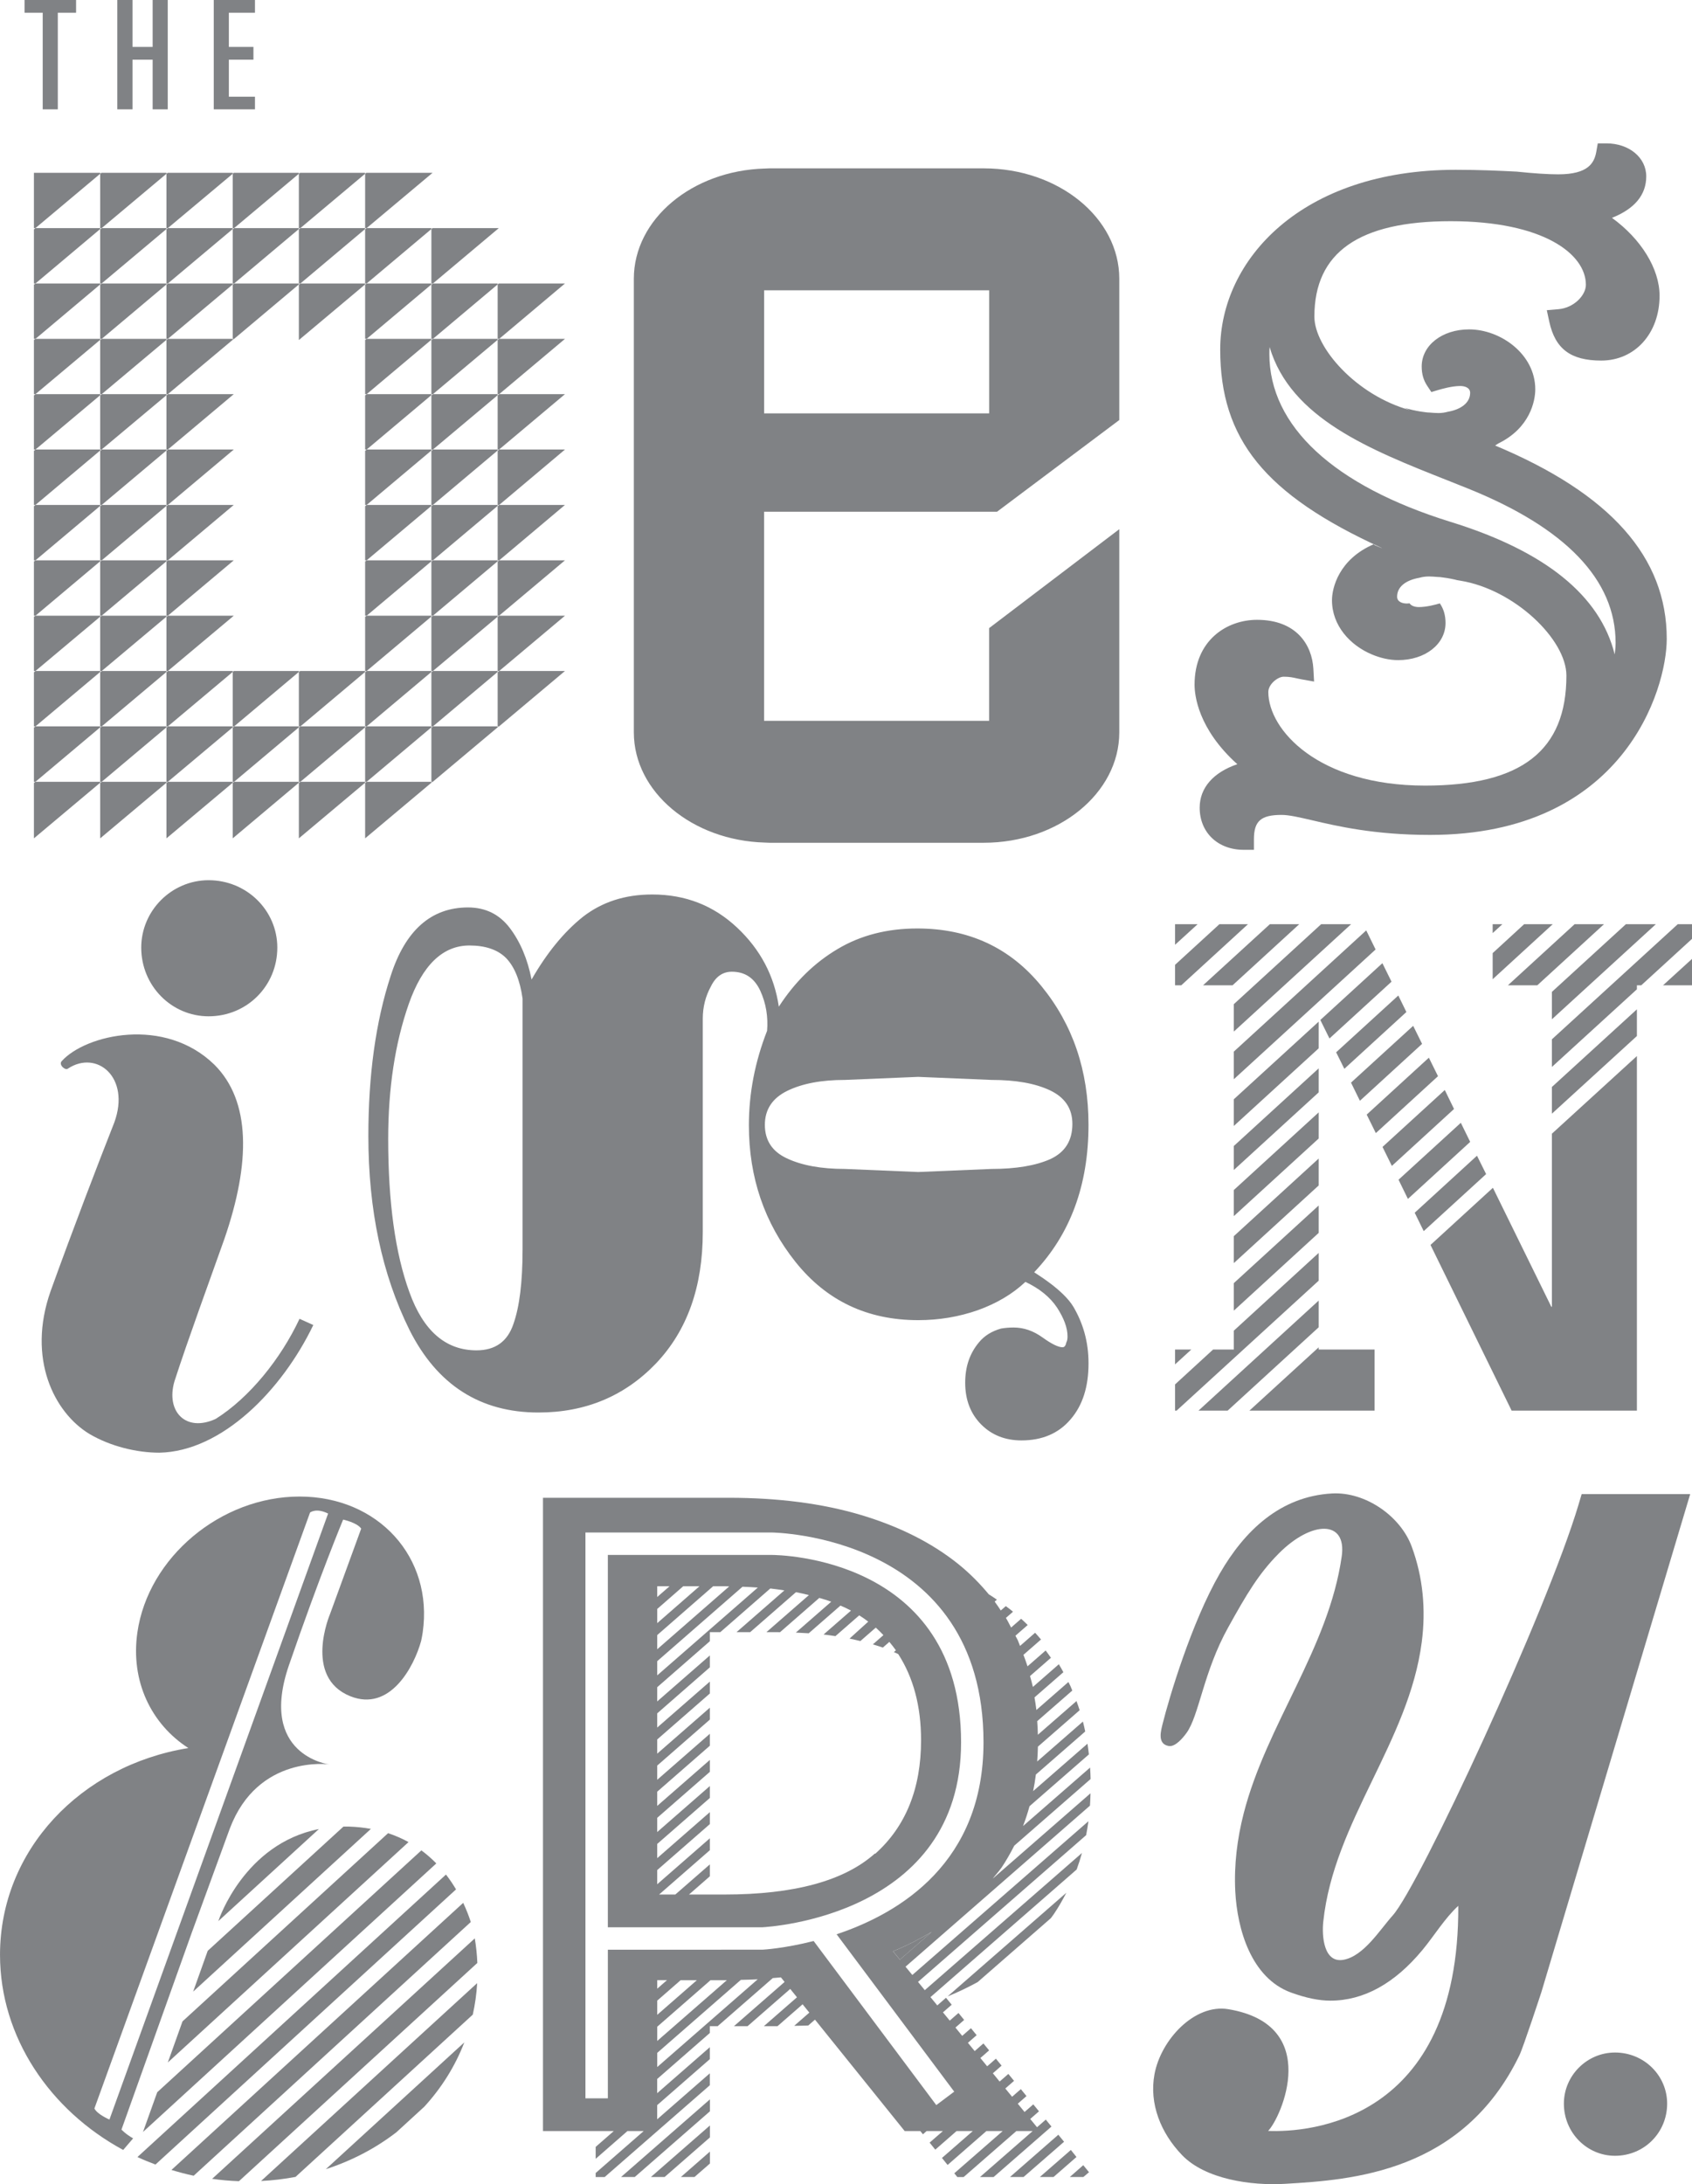 <!-- Generator: Adobe Illustrator 16.0.0, SVG Export Plug-In . SVG Version: 6.00 Build 0)  -->
<svg xmlns:rdf="http://www.w3.org/1999/02/22-rdf-syntax-ns#" xmlns="http://www.w3.org/2000/svg" enable-background="new 0 0 841.89 1190.55" xml:space="preserve" viewBox="0 0 144.524 186.509" version="1.1" y="0px" x="0px" xmlns:cc="http://creativecommons.org/ns#" xmlns:dc="http://purl.org/dc/elements/1.1/"><g fill="#808285" transform="translate(-348.462,-502.213)"><path d="m425.33,669.55,2.729-2.379c-1.014,0.602-2.088,1.162-3.271,1.643l-0.037,0.029,0.579,0.707z"/><polygon points="354.96,503.3,354.96,502.21,350.56,502.21,350.56,503.3,352.11,503.3,352.11,511.55,353.4,511.55,353.4,503.3"/><polygon points="362.79,511.55,362.79,502.21,361.5,502.21,361.5,506.22,359.78,506.22,359.78,502.21,358.48,502.21,358.48,511.55,359.78,511.55,359.78,507.31,361.5,507.31,361.5,511.55"/><polygon points="370.11,507.31,370.11,506.22,368.01,506.22,368.01,503.3,370.24,503.3,370.24,502.21,366.72,502.21,366.72,511.55,370.24,511.55,370.24,510.47,368.01,510.47,368.01,507.31"/><path d="m358.23,598.05c1.392-3.848-1.495-6.2-3.953-4.597-0.212,0.214-0.853-0.32-0.534-0.639,2.029-2.245,8.764-3.849,13.035,0.318,3.102,3.1,3.102,8.336,0.857,14.855-1.285,3.631-3.098,8.549-4.273,12.184-0.75,2.563,0.963,4.382,3.525,3.203,2.885-1.814,5.559-5.13,7.159-8.546l1.177,0.53c-2.672,5.559-7.801,10.795-13.146,10.902-1.92,0-4.166-0.531-5.982-1.604-2.994-1.814-5.342-6.413-3.314-12.182,1.924-5.341,4.059-10.899,5.449-14.424zm13.919-14.921c0-3.158-2.598-5.754-5.87-5.754-3.157,0-5.753,2.596-5.753,5.754,0,3.275,2.596,5.867,5.753,5.867,3.272,0.001,5.87-2.591,5.87-5.867z"/><path d="m486.41,677.48c-2.395,0-4.367,1.969-4.367,4.364,0,2.485,1.973,4.454,4.367,4.454,2.482,0,4.453-1.969,4.453-4.454,0-2.395-1.97-4.364-4.453-4.364z"/><path d="m483.29,630.71c-2.705,9.066-13.592,32.535-15.871,35.069-1.096,1.219-2.451,3.445-4.18,3.779-1.716,0.327-1.879-2.035-1.749-3.246,0.905-8.582,7.315-15.35,8.415-23.897,0.357-2.764,0.109-5.511-0.861-8.14-0.957-2.598-3.951-4.687-6.793-4.534-4.456,0.241-7.51,3.216-9.598,6.835-2.42,4.186-4.332,10.631-4.873,12.795-0.148,0.604-0.5,1.755,0.502,1.934,0.576,0.104,1.234-0.713,1.521-1.104,1.084-1.479,1.445-5.22,3.576-9.041,1.568-2.822,2.594-4.565,4.316-6.299,2.793-2.805,5.823-2.893,5.371,0.256-1.125,7.875-6.422,14.328-8.376,21.955-0.556,2.168-0.829,4.406-0.716,6.643,0.168,3.25,1.363,7.404,4.764,8.645,1.285,0.465,2.383,0.691,3.359,0.691,2.84,0,5.484-1.455,7.864-4.326,1.005-1.215,1.925-2.735,3.062-3.77,0.088,18.528-12.871,19.359-16.244,19.219,1.099-1.1,4.672-9.055-3.406-10.395-2.885-0.477-5.758,2.62-6.299,5.554-0.467,2.523,0.535,5.019,2.359,6.912,1.977,2.05,5.871,2.622,8.795,2.447,5.691-0.335,15.168-0.952,20.02-10.982,0.324-0.665,1.873-5.386,1.873-5.386l12.711-42.529h-9.27l-0.272,0.915z"/><polygon points="357.02,516.97,351.36,516.97,351.36,521.69,351.49,521.69,357.02,517.05"/><polygon points="362.68,517.05,362.68,516.97,357.12,516.97,357.02,517.05,357.02,521.69,357.12,521.69,357.15,521.69"/><polygon points="368.34,517.05,368.34,516.97,362.78,516.97,362.68,517.05,362.68,521.69,362.78,521.69,362.8,521.69"/><polygon points="373.99,517.05,373.99,516.97,368.43,516.97,368.34,517.05,368.34,521.69,368.43,521.69,368.46,521.69"/><polygon points="379.65,517.05,379.65,516.97,374.09,516.97,373.99,517.05,373.99,521.69,374.09,521.69,374.12,521.69"/><polygon points="385.41,516.97,379.75,516.97,379.65,517.05,379.65,521.69,379.75,521.69,379.78,521.69"/><polygon points="351.36,521.8,351.36,526.42,351.49,526.42,357.02,521.77,357.02,521.69,351.49,521.69"/><polygon points="362.68,521.77,362.68,521.69,357.15,521.69,357.02,521.8,357.02,526.42,357.12,526.42,357.14,526.42"/><polygon points="368.34,521.77,368.34,521.69,362.8,521.69,362.68,521.8,362.68,526.42,362.78,526.42,362.8,526.42"/><polygon points="373.99,521.77,373.99,521.69,368.46,521.69,368.34,521.8,368.34,526.42,368.43,526.42,368.46,526.42"/><polygon points="379.65,521.77,379.65,521.69,374.12,521.69,373.99,521.8,373.99,526.42,374.09,526.42,374.12,526.42"/><polygon points="385.31,521.77,385.31,521.69,379.78,521.69,379.65,521.8,379.65,526.42,379.75,526.42,379.78,526.42"/><polygon points="391.07,521.69,385.41,521.69,385.31,521.77,385.31,526.42,385.41,526.42,385.44,526.42"/><polygon points="351.36,526.52,351.36,531.15,351.49,531.15,357.02,526.5,357.02,526.42,351.49,526.42"/><polygon points="357.14,526.42,357.02,526.52,357.02,531.15,357.12,531.15,357.15,531.15,362.68,526.5,362.68,526.42"/><polygon points="368.34,526.5,368.34,526.42,362.8,526.42,362.68,526.52,362.68,531.15,362.78,531.15,362.8,531.15"/><polygon points="368.34,531.25,373.99,526.5,373.99,526.42,368.46,526.42,368.34,526.52,368.34,531.15,368.43,531.15,368.34,531.23"/><polygon points="379.65,526.42,374.12,526.42,373.99,526.52,373.99,531.25,379.65,526.5"/><polygon points="385.31,526.42,379.78,526.42,379.65,526.52,379.65,531.15,379.78,531.15,385.31,526.5"/><polygon points="390.97,526.5,390.97,526.42,385.44,526.42,385.31,526.52,385.31,531.15,385.41,531.15,385.44,531.15"/><polygon points="396.72,526.42,391.07,526.42,390.97,526.5,390.97,531.15,391.07,531.15,391.1,531.15"/><polygon points="351.36,531.25,351.36,535.87,351.49,535.87,357.02,531.23,357.02,531.15,351.49,531.15"/><polygon points="357.15,531.15,357.02,531.25,357.02,535.87,357.12,535.87,357.15,535.87,362.68,531.23,362.68,531.15"/><polygon points="362.8,531.15,362.68,531.25,362.68,535.87,362.78,535.87,362.8,535.87,368.34,531.23,368.34,531.15"/><polygon points="385.31,531.22,385.31,531.15,379.78,531.15,379.65,531.25,379.65,535.87,379.78,535.87"/><polygon points="390.97,531.23,390.97,531.15,385.44,531.15,385.31,531.25,385.31,535.87,385.41,535.87,385.44,535.87"/><polygon points="396.72,531.15,391.1,531.15,390.97,531.25,390.97,535.87,391.07,535.87,391.1,535.87"/><polygon points="351.36,535.98,351.36,540.6,351.49,540.6,357.02,535.96,357.02,535.87,351.49,535.87"/><polygon points="357.15,535.87,357.02,535.98,357.02,540.6,357.12,540.6,357.14,540.6,362.68,535.96,362.68,535.87"/><polygon points="362.68,535.98,362.68,540.6,362.78,540.6,362.8,540.6,368.43,535.87,362.8,535.87"/><polygon points="385.31,535.87,379.78,535.87,379.65,535.98,379.65,540.6,379.78,540.6,385.31,535.95"/><polygon points="385.44,540.6,390.97,535.96,390.97,535.87,385.44,535.87,385.31,535.98,385.31,540.6,385.41,540.6"/><polygon points="396.72,535.87,391.1,535.87,390.97,535.98,390.97,540.6,391.07,540.6,391.09,540.6"/><polygon points="351.36,540.71,351.36,545.33,351.49,545.33,357.02,540.68,357.02,540.6,351.49,540.6"/><polygon points="357.14,540.6,357.02,540.71,357.02,545.33,357.12,545.33,357.15,545.33,362.68,540.68,362.68,540.6"/><polygon points="362.68,540.71,362.68,545.33,362.78,545.33,362.8,545.33,368.43,540.6,362.8,540.6"/><polygon points="385.31,540.68,385.31,540.6,379.78,540.6,379.65,540.71,379.65,545.33,379.78,545.33"/><polygon points="385.44,545.33,390.97,540.68,390.97,540.6,385.44,540.6,385.31,540.71,385.31,545.33,385.41,545.33"/><polygon points="396.72,540.6,391.09,540.6,390.97,540.71,390.97,545.33,391.07,545.33,391.1,545.33"/><polygon points="351.36,545.44,351.36,550.06,351.49,550.06,357.02,545.41,357.02,545.33,351.49,545.33"/><polygon points="357.15,545.33,357.02,545.44,357.02,550.06,357.12,550.06,357.15,550.06,362.68,545.41,362.68,545.33"/><polygon points="362.68,545.44,362.68,550.06,362.78,550.06,362.8,550.06,368.43,545.33,362.8,545.33"/><polygon points="385.31,545.41,385.31,545.33,379.78,545.33,379.65,545.44,379.65,550.06,379.78,550.06"/><polygon points="385.44,550.06,390.97,545.41,390.97,545.33,385.44,545.33,385.31,545.44,385.31,550.06,385.41,550.06"/><polygon points="396.72,545.33,391.1,545.33,390.97,545.44,390.97,550.06,391.07,550.06,391.1,550.06"/><polygon points="351.36,550.16,351.36,554.79,351.49,554.79,357.02,550.14,357.02,550.06,351.49,550.06"/><polygon points="357.15,550.06,357.02,550.16,357.02,554.79,357.12,554.79,357.14,554.79,362.68,550.14,362.68,550.06"/><polygon points="362.68,550.16,362.68,554.79,362.78,554.79,362.8,554.79,368.43,550.06,362.8,550.06"/><polygon points="385.31,550.14,385.31,550.06,379.78,550.06,379.65,550.16,379.65,554.79,379.78,554.79"/><polygon points="385.44,554.79,390.97,550.14,390.97,550.06,385.44,550.06,385.31,550.16,385.31,554.79,385.41,554.79"/><polygon points="396.72,550.06,391.1,550.06,390.97,550.16,390.97,554.79,391.07,554.79,391.09,554.79"/><polygon points="351.36,554.89,351.36,559.51,351.49,559.51,357.02,554.87,357.02,554.79,351.49,554.79"/><polygon points="357.14,554.79,357.02,554.89,357.02,559.51,357.12,559.51,357.15,559.51,362.68,554.87,362.68,554.79"/><polygon points="362.68,554.89,362.68,559.51,362.78,559.51,362.8,559.51,368.43,554.79,362.8,554.79"/><polygon points="379.78,559.51,385.31,554.86,385.31,554.79,379.78,554.79,379.65,554.89,379.65,559.51,379.75,559.51"/><polygon points="385.44,559.51,390.97,554.87,390.97,554.79,385.44,554.79,385.31,554.89,385.31,559.51,385.41,559.51"/><polygon points="396.72,554.79,391.09,554.79,390.97,554.89,390.97,559.51,391.07,559.51,391.1,559.51"/><polygon points="351.36,559.62,351.36,564.24,351.49,564.24,357.02,559.59,357.02,559.51,351.49,559.51"/><polygon points="357.15,559.51,357.02,559.62,357.02,564.24,357.12,564.24,357.15,564.24,362.68,559.59,362.68,559.51"/><polygon points="362.68,564.24,362.78,564.24,362.8,564.24,368.34,559.59,368.34,559.51,362.8,559.51,362.68,559.62"/><polygon points="368.34,564.24,368.43,564.24,368.46,564.24,373.99,559.59,373.99,559.51,368.43,559.51,368.34,559.59"/><polygon points="373.99,564.24,374.09,564.24,374.12,564.24,379.65,559.59,379.65,559.51,374.09,559.51,373.99,559.59"/><polygon points="379.78,564.24,385.31,559.59,385.31,559.51,379.78,559.51,379.65,559.62,379.65,564.24,379.75,564.24"/><polygon points="385.44,564.24,390.97,559.59,390.97,559.51,385.44,559.51,385.31,559.62,385.31,564.24,385.41,564.24"/><polygon points="390.97,564.34,396.72,559.51,391.1,559.51,390.97,559.62,390.97,564.24,391.07,564.24,390.97,564.32"/><polygon points="351.36,564.34,351.36,568.97,351.49,568.97,357.02,564.32,357.02,564.24,351.49,564.24"/><polygon points="357.02,568.97,357.12,568.97,357.15,568.97,362.68,564.32,362.68,564.24,357.15,564.24,357.02,564.34"/><polygon points="362.68,568.97,362.78,568.97,362.8,568.97,368.34,564.32,368.34,564.24,362.8,564.24,362.68,564.34"/><polygon points="368.34,568.97,368.43,568.97,368.46,568.97,373.99,564.32,373.99,564.24,368.46,564.24,368.34,564.34"/><polygon points="373.99,568.97,374.09,568.97,374.12,568.97,379.65,564.32,379.65,564.24,374.12,564.24,373.99,564.34"/><polygon points="379.65,568.97,379.75,568.97,379.78,568.97,385.31,564.32,385.31,564.24,379.78,564.24,379.65,564.34"/><polygon points="385.41,568.97,385.31,569.05,385.31,569.07,390.97,564.32,390.97,564.24,385.44,564.24,385.31,564.34,385.31,568.97"/><polygon points="357.02,569.05,357.02,568.97,351.49,568.97,351.36,569.07,351.36,573.8"/><polygon points="362.68,569.05,362.68,568.97,357.15,568.97,357.02,569.07,357.02,573.8"/><polygon points="368.34,569.05,368.34,568.97,362.8,568.97,362.68,569.07,362.68,573.8"/><polygon points="373.99,569.05,373.99,568.97,368.46,568.97,368.34,569.07,368.34,573.8"/><polygon points="379.65,569.05,379.65,568.97,374.12,568.97,373.99,569.07,373.99,573.8"/><polygon points="385.31,569.05,385.31,568.97,379.78,568.97,379.65,569.07,379.65,573.8"/><path d="m424.75,668.84,0.037-0.029c-0.016,0.006-0.027,0.014-0.043,0.021l0.006,0.008z"/><path d="m476.15,540.27c0.104-0.061,0.199-0.128,0.297-0.192,2.694-1.316,3.152-3.615,3.152-4.621,0-3.014-2.979-5.117-5.65-5.117-2.307,0-4.051,1.362-4.051,3.167,0,0.652,0.155,1.182,0.482,1.668l0.344,0.516,0.205-0.062,0.275-0.082,0.111-0.033c0.287-0.083,1.162-0.34,1.875-0.34,0.406,0,0.846,0.152,0.846,0.584,0,0.431-0.199,0.788-0.548,1.066-0.327,0.26-0.788,0.452-1.368,0.552-0.234,0.067-0.503,0.108-0.801,0.108-0.238,0-0.477-0.021-0.713-0.04-0.08-0.004-0.164-0.006-0.246-0.013-0.094-0.01-0.189-0.025-0.285-0.038-0.209-0.025-0.418-0.059-0.625-0.1-0.125-0.024-0.246-0.05-0.369-0.078-0.078-0.019-0.154-0.04-0.234-0.062-0.146-0.038-0.291-0.072-0.438-0.117,0.154,0.063,0.316,0.131,0.475,0.197-4.575-1.269-8.152-5.343-8.152-7.983,0-5.484,3.807-8.149,11.639-8.149,7.934,0,11.551,2.812,11.551,5.429,0,0.89-1.006,1.97-2.349,2.087l-0.989,0.084,0.209,0.97c0.504,2.336,1.834,3.332,4.439,3.332,2.889,0,4.984-2.33,4.984-5.538,0-2.32-1.605-4.868-4.066-6.649,1.945-0.777,2.928-1.965,2.928-3.543,0-1.604-1.465-2.817-3.409-2.817h-0.731l-0.127,0.719c-0.17,0.953-0.689,1.925-3.252,1.925-0.861,0-2.069-0.077-3.543-0.232-1.449-0.074-3.166-0.155-5.209-0.155-13.209,0-20.119,7.717-20.119,15.34,0,7.645,3.787,12.387,13.805,16.953-0.004,0.001-0.008,0.005-0.012,0.007-0.203-0.084-0.372-0.154-0.501-0.208-0.183-0.075-0.179-0.119-0.179-0.119-2.982,1.283-3.566,3.735-3.566,4.78,0,2.167,1.545,3.848,3.405,4.63,0.726,0.305,1.495,0.486,2.247,0.486,2.306,0,4.047-1.362,4.047-3.167,0-0.652-0.152-1.183-0.479-1.669l-0.006-0.008c-0.379,0.111-1.137,0.314-1.791,0.314-0.314,0-0.645-0.089-0.795-0.319-0.073,0.005-0.148,0.017-0.219,0.017-0.41,0-0.846-0.152-0.846-0.584,0-0.833,0.717-1.409,1.914-1.618,0.236-0.067,0.502-0.109,0.801-0.109,0.238,0,0.475,0.021,0.712,0.04,0.083,0.004,0.165,0.006,0.247,0.013,0.096,0.01,0.191,0.024,0.285,0.038,0.209,0.027,0.418,0.059,0.627,0.101,0.123,0.024,0.244,0.049,0.367,0.077,0.053,0.013,0.105,0.028,0.158,0.042,0.102,0.014,0.205,0.036,0.307,0.052,4.59,0.749,9.043,5.009,9.043,8.101,0,6.41-3.838,9.394-12.076,9.394-9.133,0-13.385-4.77-13.385-7.993,0-0.673,0.818-1.306,1.312-1.306,0.49,0,0.82,0.072,1.135,0.145,0.129,0.03,0.251,0.054,0.373,0.076l1.088,0.193-0.061-1.1c-0.115-2.018-1.436-4.171-4.811-4.171-2.572,0-5.336,1.734-5.336,5.54,0,0.887,0.289,3.766,3.652,6.789-2.041,0.694-3.215,2.012-3.215,3.714,0,2.115,1.547,3.596,3.76,3.596h0.873v-0.9c0-1.557,0.596-2.081,2.365-2.081,0.635,0,1.504,0.204,2.604,0.458,2.121,0.498,5.326,1.251,10.08,1.251,16.498,0,20.213-12.398,20.213-16.741,0.002-6.975-4.807-12.393-14.68-16.519zm-3.783,6.507c-9.984-3.093-15.48-8.183-15.48-14.335,0-0.195,0.004-0.393,0.02-0.594,1.791,6.081,8.596,8.776,15.209,11.389,0.562,0.224,1.123,0.445,1.682,0.671,8.402,3.375,12.662,7.813,12.662,13.193,0,0.292-0.027,0.634-0.076,0.997-1.24-5.024-5.939-8.827-14.017-11.321z"/><path d="m413.79,545.91h19.834l10.443-7.83v-12.064c0-5.199-5.195-9.427-11.58-9.427h-18.303c-0.135,0-0.263,0.013-0.395,0.016-6.201,0.171-11.187,4.32-11.187,9.411v38.734c0,5.088,4.985,9.239,11.187,9.411,0.132,0.002,0.26,0.016,0.395,0.016h18.303c6.385,0,11.58-4.23,11.58-9.427v-17.35l-11.119,8.449v7.914h-19.222v-17.852h0.064zm-0.06-18.91h19.222v10.511h-19.222v-10.51z"/><polygon points="401.51,688.11,402.68,688.11,409.1,682.5,409.1,681.48"/><polygon points="406.62,688.11,407.78,688.11,409.1,686.96,409.1,685.94"/><polygon points="404.06,688.11,405.23,688.11,409.1,684.73,409.1,683.71"/><path d="m429.4,672.69c0.906-0.371,1.764-0.783,2.572-1.226l6.244-5.451c0.09-0.125,0.188-0.243,0.271-0.369,0.395-0.581,0.736-1.188,1.059-1.808l-10.146,8.854z"/><polygon points="439.35,685.1,438.86,684.5,434.73,688.11,435.89,688.11"/><polygon points="440.99,687.1,439.84,688.11,441,688.11,441.48,687.7"/><polygon points="440.41,686.4,439.93,685.8,437.28,688.11,438.45,688.11"/><path d="m433.99,661.72c0.412-0.611,0.773-1.248,1.105-1.902l6.521-5.692c-0.008-0.329-0.02-0.656-0.043-0.979l-5.729,4.996c0.213-0.551,0.396-1.116,0.556-1.696l5.071-4.425c-0.035-0.309-0.076-0.611-0.121-0.913l-4.641,4.048c0.096-0.464,0.172-0.934,0.234-1.416l4.213-3.674c-0.059-0.287-0.123-0.568-0.195-0.848l-3.906,3.409c0.033-0.415,0.051-0.839,0.061-1.267l3.566-3.111c-0.084-0.264-0.178-0.523-0.271-0.781l-3.299,2.877c-0.006-0.394-0.027-0.777-0.055-1.162l2.996-2.613c-0.051-0.123-0.1-0.25-0.152-0.369-0.057-0.121-0.121-0.24-0.178-0.362l-2.736,2.39c-0.039-0.365-0.105-0.719-0.162-1.075l2.467-2.151c-0.123-0.229-0.252-0.457-0.387-0.68l-2.217,1.938c-0.067-0.318-0.162-0.62-0.245-0.93l1.786-1.559c-0.145-0.212-0.297-0.418-0.451-0.623l-1.552,1.355c-0.006-0.021-0.01-0.041-0.017-0.061-0.096-0.313-0.215-0.616-0.328-0.924l1.5-1.309c-0.164-0.195-0.33-0.387-0.504-0.576l-1.289,1.127c-0.07-0.162-0.117-0.33-0.188-0.486-0.062-0.133-0.142-0.254-0.204-0.387l1.049-0.915c-0.184-0.181-0.367-0.358-0.56-0.532l-0.858,0.749c-0.146-0.275-0.281-0.558-0.443-0.823l0.604-0.527c-0.064-0.052-0.127-0.107-0.189-0.16-0.139-0.11-0.285-0.214-0.424-0.32l-0.428,0.373c-0.173-0.255-0.338-0.513-0.524-0.758l0.192-0.166c-0.219-0.146-0.436-0.297-0.661-0.439l-0.011,0.01c-0.781-0.944-1.65-1.826-2.645-2.627-2.248-1.8-5.016-3.193-8.293-4.174-3.281-0.979-7.049-1.47-11.303-1.47h-15.86v54.077h6.047l-1.547,1.351v1.019l2.713-2.369h1.387l-4.1,3.58v0.346h0.768l8.982-7.838v-1.019l-4.496,3.926v-1.21l4.496-3.926v-1.02l-4.496,3.926v-1.213l4.496-3.927v-0.583h0.672l4.707-4.107c0.23-0.025,0.471-0.033,0.695-0.059l0.314,0.389-4.326,3.777h1.164l3.643-3.18,0.576,0.713-2.828,2.467h1.166l2.143-1.869,0.574,0.712-1.293,1.128c0.398-0.01,0.812-0.01,1.203-0.029l0.572-0.5,7.664,9.516h1.334l0.225,0.275,0.312-0.275h1.389l-1.131,0.986,0.484,0.6,1.816-1.586h1.385l-2.631,2.295,0.482,0.598,3.312-2.893h1.391l-4.131,3.604,0.258,0.322h0.539l4.502-3.926h1.391l-4.498,3.926h1.164l4.943-4.312-0.484-0.594-0.748,0.653-0.582-0.708,0.748-0.652-0.486-0.594-0.746,0.65-0.579-0.707,0.745-0.651-0.484-0.594-0.746,0.652-0.58-0.706,0.746-0.652-0.486-0.592-0.746,0.652-0.577-0.707,0.745-0.652-0.486-0.594-0.746,0.65-0.58-0.707,0.748-0.652-0.488-0.592-0.746,0.652-0.578-0.707,0.746-0.651-0.486-0.595-0.748,0.653-0.578-0.708,0.745-0.652-0.485-0.594-0.746,0.652-0.58-0.705,0.748-0.652-0.488-0.594-0.744,0.652-0.582-0.707,12.486-10.896c0.17-0.462,0.32-0.934,0.453-1.413l-13.424,11.714-0.578-0.704,14.359-12.53c0.072-0.393,0.145-0.787,0.197-1.191l-15.043,13.129-0.581-0.707,15.755-13.752c0.025-0.344,0.035-0.699,0.045-1.055l-8.354,7.29c0.239-0.311,0.512-0.592,0.731-0.914zm-29.39,17v-1.21l7.141-6.234c0.486-0.013,0.977-0.021,1.443-0.05l-8.584,7.494zm2-7.418h1.387l-3.387,2.959v-1.213l2-1.746zm-2,0.728v-0.73h0.834l-0.834,0.729zm4.552-0.728h1.395l-5.947,5.189v-1.215l4.552-3.974zm16.174-1.75-0.58-0.707-0.006-0.009c0.016-0.007,0.027-0.015,0.043-0.021,1.184-0.48,2.258-1.041,3.271-1.643l-2.728,2.38zm-5.405-2.17,10.046,13.438-1.531,1.148-10.476-14.01c-2.489,0.633-4.312,0.74-4.372,0.74l-13.205,0.002v12.693h-1.914v-48.32h15.872c0.183,0,18.128,0.206,18.128,17.918,0,10.222-7.063,14.561-12.548,16.391z"/><path d="m414.34,634.99h-13.958v31.797h13.16c0.654-0.031,17.012-1.002,17.012-15.793,0-15.82-15.551-16.004-16.214-16.004zm-9.741,2.674h1.055l-1.055,0.92v-0.92zm0,1.94,2.221-1.939h1.389l-3.609,3.15v-1.21zm0,2.23,4.777-4.17h0.965c0.141,0,0.271,0.008,0.41,0.011l-6.152,5.37v-1.211zm0,2.229,7.285-6.357c0.447,0.015,0.881,0.04,1.309,0.07l-8.594,7.499v-1.212zm18.591,16.425c-2.613,2.334-6.896,3.5-12.85,3.5h-3.025l1.779-1.555v-1.016l-2.947,2.57h-1.385l4.332-3.783v-1.018l-4.496,3.926v-1.211l4.496-3.926v-1.021l-4.496,3.929v-1.213l4.496-3.926v-1.018l-4.496,3.927v-1.214l4.496-3.926v-1.018l-4.496,3.926v-1.213l4.496-3.925v-1.019l-4.496,3.928v-1.214l4.496-3.926v-1.017l-4.496,3.926v-1.213l4.496-3.925v-1.017l-4.496,3.924v-1.211l4.496-3.929v-1.016l-4.496,3.925v-1.213l4.496-3.926v-0.775h0.893l4.271-3.729c0.418,0.045,0.811,0.104,1.203,0.162l-4.086,3.566h1.165l3.91-3.412c0.386,0.073,0.745,0.159,1.106,0.248l-3.627,3.164h0.906c0.088,0,0.168,0.007,0.252,0.007l3.357-2.931c0.348,0.103,0.695,0.205,1.02,0.324l-3.025,2.639c0.375,0.015,0.74,0.035,1.1,0.059l2.711-2.366c0.311,0.135,0.615,0.272,0.902,0.427l-2.344,2.043c0.35,0.038,0.679,0.091,1.012,0.139l2.033-1.776c0.273,0.169,0.525,0.351,0.771,0.538l-1.6,1.45c0.322,0.061,0.623,0.137,0.929,0.207l1.315-1.148c0.23,0.204,0.441,0.423,0.652,0.643l-0.902,0.791c0.291,0.088,0.58,0.172,0.855,0.271l0.553-0.485c0.193,0.234,0.389,0.472,0.562,0.722l-0.174,0.148c0.125,0.056,0.246,0.114,0.372,0.172,1.29,2.001,1.95,4.445,1.95,7.35,0.001,4.136-1.309,7.371-3.917,9.702z"/><path d="m436.8,610.85c3.08-3.243,4.637-7.43,4.637-12.587,0-4.623-1.332-8.555-4.02-11.844-2.682-3.287-6.213-4.923-10.609-4.923-2.562,0-4.844,0.585-6.798,1.754-1.979,1.172-3.653,2.805-5.024,4.924-0.383-2.621-1.572-4.885-3.57-6.758-2-1.875-4.398-2.822-7.242-2.822-2.342,0-4.297,0.644-5.934,1.916-1.611,1.291-3.064,3.065-4.373,5.345-0.344-1.755-0.973-3.229-1.857-4.396-0.889-1.171-2.08-1.759-3.572-1.759-3.148,0-5.367,1.958-6.615,5.874-1.271,3.893-1.897,8.451-1.897,13.639,0,6.325,1.171,11.831,3.508,16.556,2.362,4.702,6.036,7.06,11.017,7.06,4.035,0,7.383-1.414,10.047-4.195,2.664-2.806,3.992-6.536,3.992-11.217v-18.213c0-1.027,0.246-1.936,0.686-2.742,0.408-0.848,1.012-1.273,1.797-1.273,1.111,0,1.914,0.527,2.424,1.614,0.5,1.089,0.682,2.238,0.587,3.431-1.034,2.645-1.555,5.327-1.555,8.068,0,4.455,1.329,8.348,3.991,11.68,2.645,3.308,6.133,4.96,10.471,4.96,1.775,0,3.469-0.284,5.084-0.848,1.623-0.583,2.965-1.383,4.051-2.399,0.008-0.006,0.018-0.014,0.023-0.02,1.191,0.562,2.098,1.287,2.703,2.197,0.584,0.906,0.893,1.713,0.893,2.457,0,0.23-0.034,0.395-0.097,0.506-0.052,0.25-0.146,0.422-0.323,0.422-0.371,0-0.941-0.283-1.707-0.832-0.786-0.568-1.602-0.854-2.48-0.854-0.381,0-0.738,0.031-1.078,0.09-0.762,0.217-1.402,0.594-1.881,1.178-0.789,0.945-1.174,2.074-1.174,3.449,0,1.471,0.469,2.662,1.375,3.571,0.906,0.906,2.057,1.352,3.43,1.352,1.754,0,3.168-0.588,4.193-1.795,1.033-1.191,1.537-2.788,1.537-4.782,0-1.897-0.49-3.451-1.275-4.803-0.889-1.528-3.391-2.957-3.365-2.981zm-43.704-1.882c0,2.725-0.261,4.842-0.784,6.314-0.508,1.494-1.555,2.238-3.149,2.238-2.624,0-4.538-1.65-5.73-4.963-1.21-3.307-1.813-7.684-1.813-13.086,0-4.337,0.584-8.169,1.754-11.519,1.17-3.329,2.906-5.003,5.186-5.003,1.371,0,2.419,0.363,3.125,1.068,0.707,0.728,1.192,1.876,1.413,3.471v21.48zm33.792-6.676-6.256-0.262c-2.035,0-3.691-0.305-4.961-0.905-1.25-0.583-1.877-1.532-1.877-2.862,0-1.313,0.646-2.283,1.918-2.904,1.293-0.628,2.926-0.93,4.92-0.93l6.256-0.261,6.256,0.261c2.057,0,3.709,0.282,5,0.887,1.273,0.604,1.916,1.555,1.916,2.867,0,1.43-0.624,2.42-1.873,3.002-1.252,0.562-2.947,0.846-5.043,0.846l-6.256,0.261z"/><polygon points="469.17,589.81,463.86,594.66,464.62,596.21,469.93,591.35"/><polygon points="465.98,598.97,471.29,594.11,470.51,592.53,465.2,597.39"/><polygon points="468.72,604.59,474.04,599.72,473.24,598.09,467.92,602.95"/><polygon points="467.35,601.77,472.66,596.91,471.87,595.29,466.55,600.15"/><polygon points="492.99,584.09,490.51,586.35,492.99,586.35"/><polygon points="487.34,581.13,481.02,586.91,481.02,589.25,489.9,581.13"/><polygon points="482.96,581.13,477.26,586.35,479.77,586.35,485.47,581.13"/><polygon points="453.85,594.37,465.96,583.29,465.16,581.66,453.85,592.01"/><polygon points="453.74,586.35,459.44,581.13,456.93,581.13,451.22,586.35"/><polygon points="448.83,582.89,450.76,581.13,448.83,581.13"/><polygon points="449.36,586.35,455.06,581.13,452.62,581.13,448.83,584.6,448.83,586.35"/><polygon points="453.85,590.3,463.87,581.13,461.31,581.13,453.85,587.96"/><polygon points="478.65,581.13,475.96,583.6,475.96,585.83,481.09,581.13"/><polygon points="488.65,586.35,492.99,582.38,492.99,581.13,491.77,581.13,481.02,590.96,481.02,593.32,488.28,586.69,488.28,586.35"/><polygon points="452.08,617.45,448.83,620.43,448.83,622.67,448.96,622.67,461.1,611.57,461.1,609.2,453.85,615.84,453.85,617.45"/><polygon points="475.4,602.47,474.62,600.9,469.3,605.77,470.07,607.34"/><polygon points="453.32,622.67,461.1,615.55,461.1,613.27,450.83,622.67"/><polygon points="450.22,617.45,448.83,617.45,448.83,618.72"/><polygon points="488.28,590.68,488.28,588.4,481.02,595.03,481.02,597.31"/><polygon points="475.96,581.89,476.79,581.13,475.96,581.13"/><polygon points="453.85,614.13,461.1,607.49,461.1,605.15,453.85,611.78"/><polygon points="465.87,617.45,461.1,617.45,461.1,617.26,455.18,622.67,465.87,622.67"/><polygon points="475.98,603.64,470.65,608.52,477.58,622.67,488.28,622.67,488.28,592.39,481.02,599.02,481.02,613.8,480.97,613.8"/><polygon points="453.85,610.07,461.1,603.44,461.1,601.14,453.85,607.77"/><polygon points="453.85,598.36,461.1,591.73,461.1,589.45,453.85,596.08"/><polygon points="462.59,592.07,463.29,593.48,468.59,588.63,467.9,587.22"/><polygon points="466.54,584.46,461.24,589.31,462.02,590.89,467.32,586.04"/><polygon points="461.1,595.49,461.1,593.44,453.85,600.07,453.85,602.12"/><polygon points="453.85,606.06,461.1,599.43,461.1,597.2,453.85,603.83"/><path d="m364.96,672.28,1.244-3.484,11.592-10.608c0.162-0.001,0.322-0.005,0.49,0,0.658,0.021,1.273,0.091,1.857,0.196l-15.183,13.896zm10.74-13.883c-6.379,1.261-8.551,7.758-8.551,7.758l-0.037,0.103,8.588-7.861zm7.658,1.114c-0.533-0.294-1.115-0.553-1.748-0.76l-17.559,16.07-1.255,3.51,20.562-18.82zm5.659,8.222-22.436,20.533c0.748,0.102,1.504,0.176,2.273,0.201h0.018l20.363-18.636c-0.029-0.709-0.104-1.408-0.218-2.098zm-2.461-5.45-26.354,24.122c0.502,0.234,1.02,0.443,1.541,0.64l25.672-23.495c-0.249-0.42-0.533-0.846-0.859-1.267zm2.119,4.052c-0.148-0.459-0.359-1.021-0.648-1.636l-24.92,22.808c0.623,0.189,1.254,0.358,1.898,0.494l23.67-21.666zm-27.998,17.928,25.053-22.93c-0.383-0.392-0.806-0.768-1.275-1.115l-22.564,20.654-1.214,3.391zm28.168-10.018c0.195-0.873,0.322-1.772,0.375-2.691l-18.459,16.896c1.004-0.049,1.988-0.168,2.945-0.35l15.139-13.855zm-4.145,7.865c1.475-1.609,2.64-3.463,3.422-5.496l-11.83,10.828c2.229-0.723,4.264-1.794,6.029-3.154l2.379-2.178zm-0.133-40.501c-0.035,0.244-0.082,0.483-0.133,0.724-0.611,2.219-2.666,6.09-6.061,4.718-4.027-1.629-1.717-7.026-1.717-7.026l2.657-7.281c-0.341-0.513-1.542-0.771-1.542-0.771s-1.97,4.713-4.625,12.424c-2.656,7.709,3.426,8.481,3.426,8.481s-6.082-0.856-8.482,5.481l-3.256,8.908-5.996,16.793s0.34,0.379,0.994,0.75c-0.279,0.331-0.566,0.661-0.848,0.989-6.271-3.394-10.521-9.645-10.521-16.661,0-8.939,6.893-16.167,16.086-17.658-3.17-2.049-4.951-5.699-4.353-9.87,0.921-6.411,7.124-11.606,13.853-11.606s11.438,5.194,10.518,11.605zm-8.08-10.151c-1.029-0.515-1.543-0.086-1.543-0.086l-18.418,50.887c0.258,0.514,1.284,0.945,1.284,0.945l18.677-51.746z"/></g></svg>
